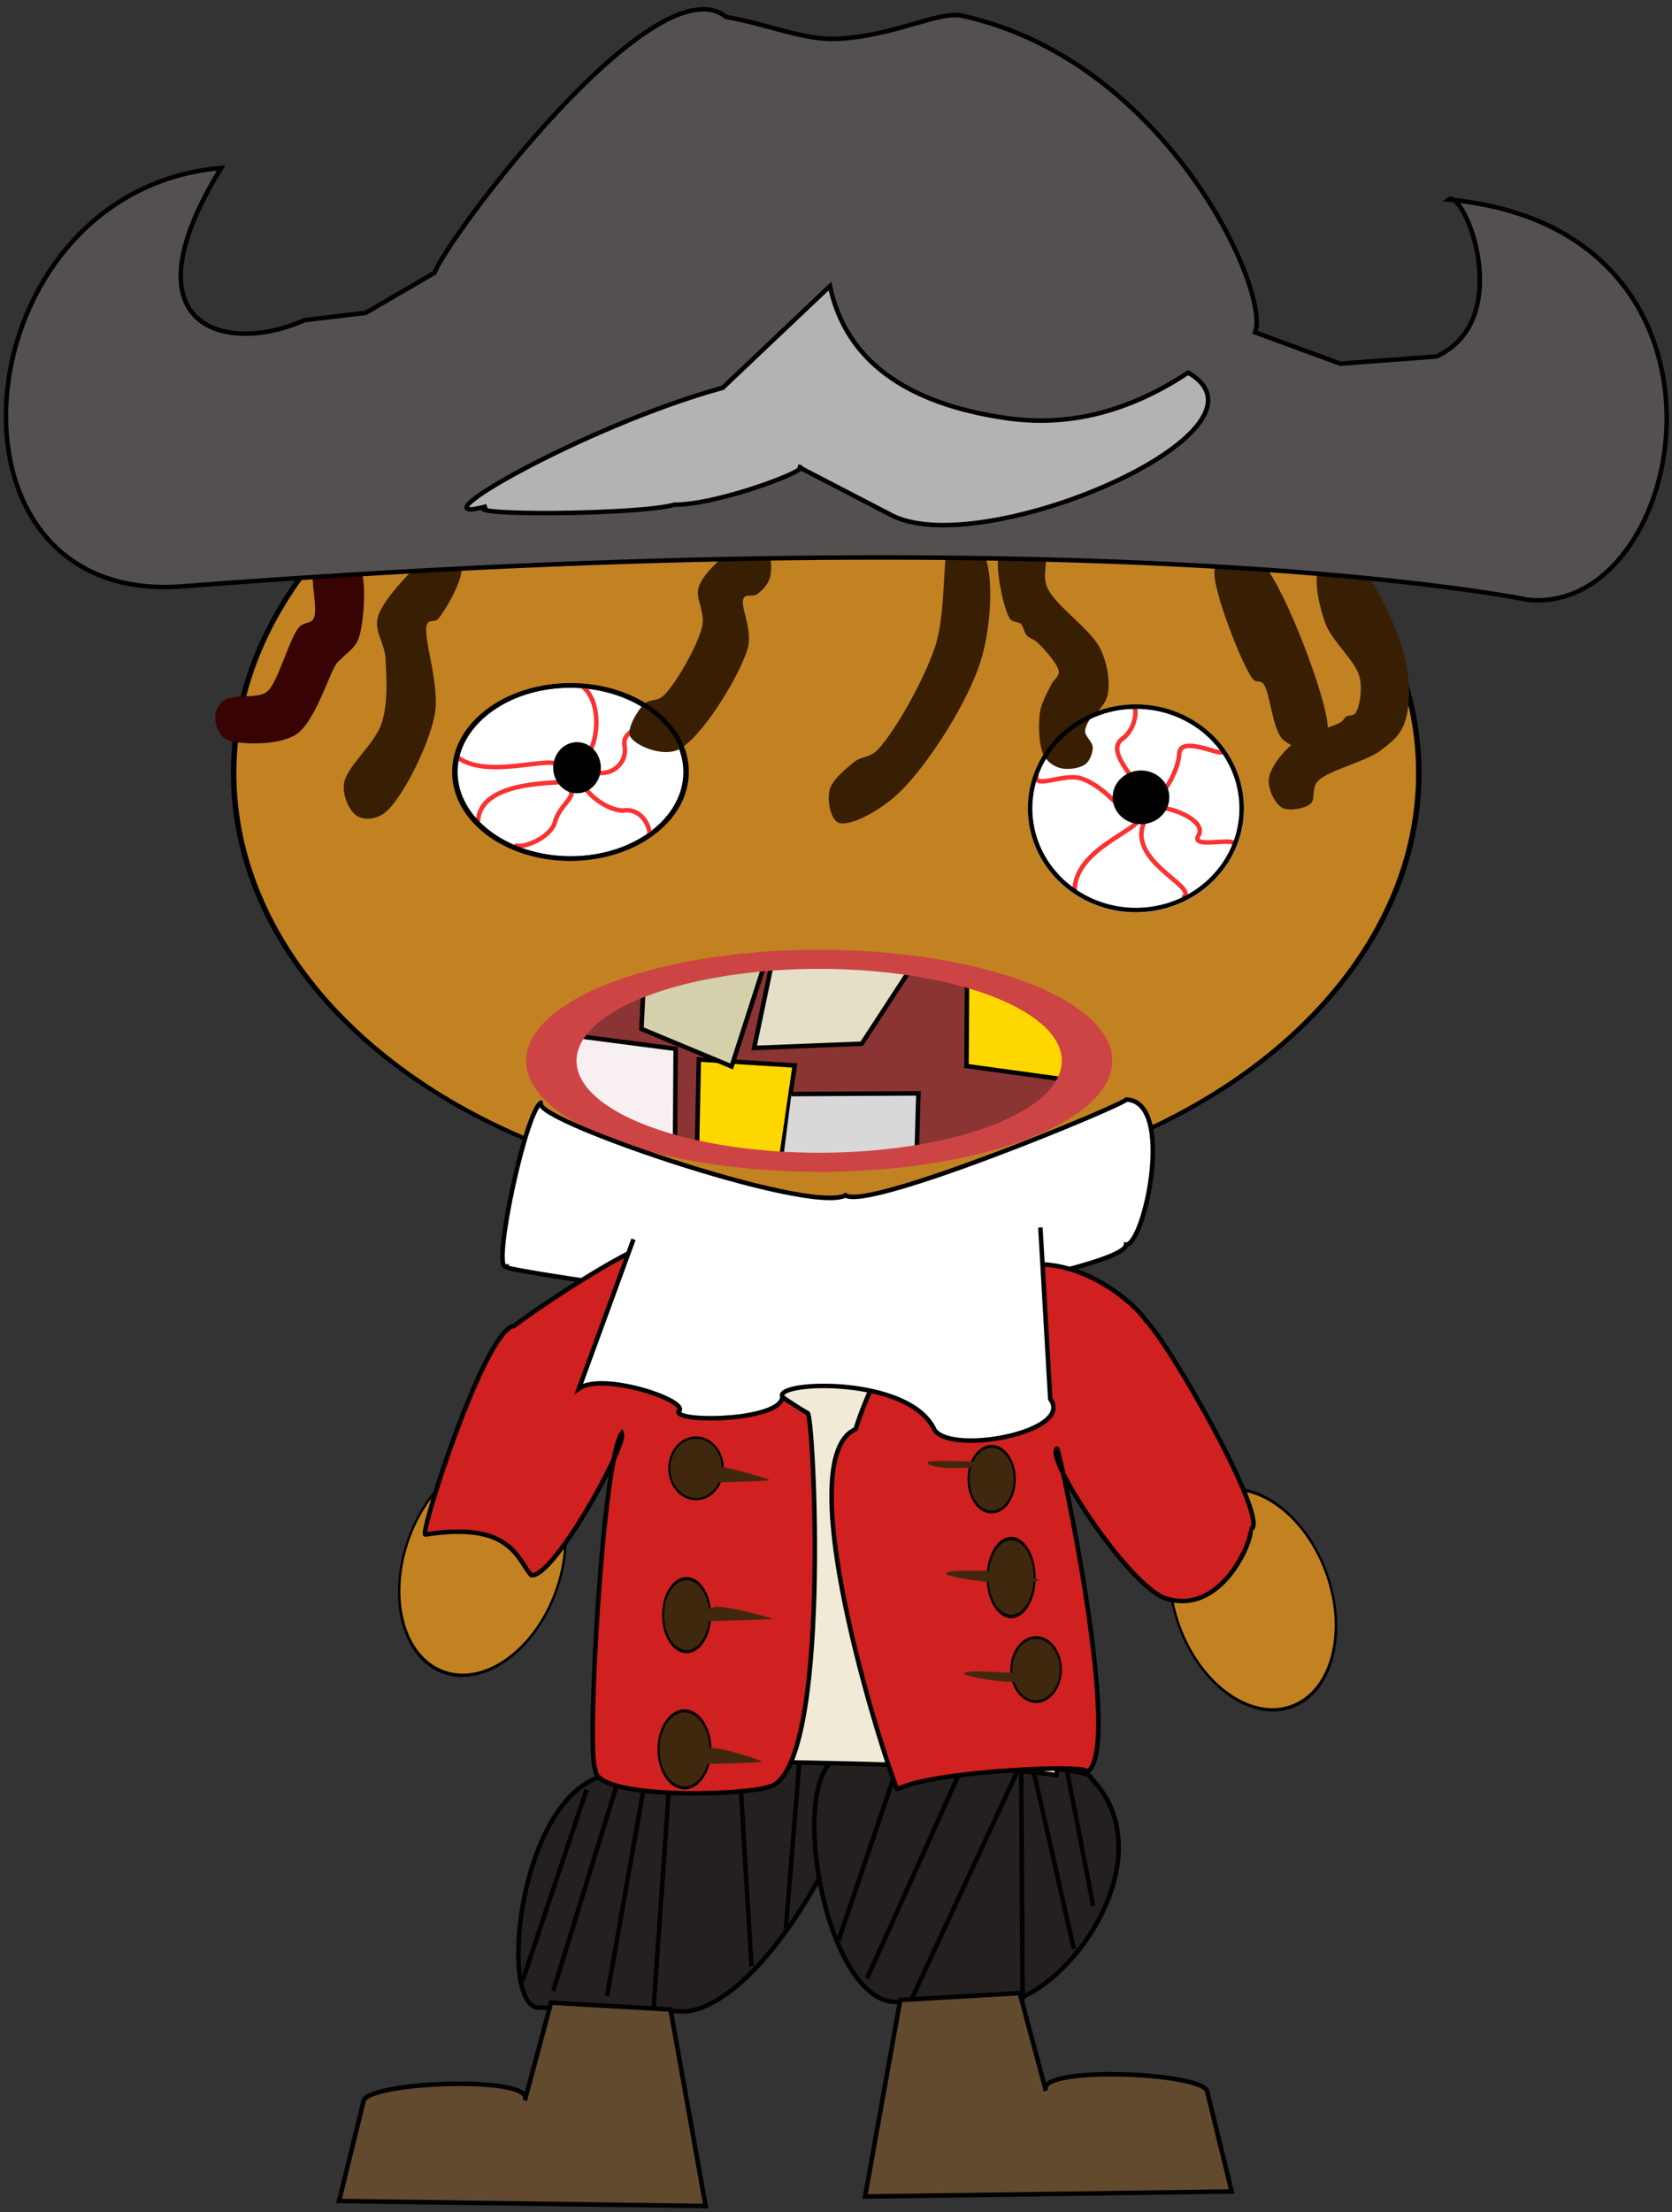 <?xml version="1.0" encoding="utf-8"?>
<svg viewBox="0 0 372 492" width="372" height="492" xmlns="http://www.w3.org/2000/svg">
  <rect x="0" y="0" width="372" height="492" fill="#333333" stroke="none"/>
  <circle style="stroke: rgb(0, 0, 0); fill: rgb(194, 130, 34);" transform="matrix(1.214, 0, 0, 0.869, -474.891, 13.094)" cx="542.6" cy="182.8" r="108.6"/>
  <path stroke-width="0" d="M 297.004 123.907 C 298.762 123.747 301.26 124.654 303.309 126.862 C 306.521 130.323 311.14 140.262 312.555 146.276 C 313.76 151.391 313.806 157.042 312.555 160.627 C 311.547 163.516 309.701 165.001 307.091 166.958 C 303.756 169.459 295.568 171.257 293.223 173.71 C 291.689 175.313 292.775 177.774 291.541 178.775 C 290.218 179.851 286.771 180.476 285.238 179.619 C 283.647 178.732 282.072 175.507 282.295 173.288 C 282.549 170.756 285.238 167.349 287.759 165.269 C 290.459 163.041 296.538 161.727 298.265 160.627 C 299.086 160.104 299.002 159.703 299.527 159.36 C 300.103 158.983 301.127 159.297 301.628 158.516 C 302.459 157.219 303.212 153.385 302.468 150.497 C 301.541 146.891 296.432 142.756 294.904 138.679 C 293.47 134.859 292.384 129.312 293.223 126.862 C 293.806 125.156 295.489 124.042 297.004 123.907 Z" style="stroke-width: 2px; fill: rgb(56, 30, 3);"/>
  <path stroke-width="0" d="M 273.128 122.556 C 274.978 122.002 278.475 122.549 281.114 125.51 C 285.957 130.947 295.383 155.689 295.404 161.807 C 295.412 164.604 293.971 165.921 292.462 166.452 C 290.754 167.049 287.14 166.189 285.317 164.34 C 283.047 162.037 282.607 154.041 281.114 152.1 C 280.3 151.045 279.529 152.102 278.593 150.834 C 276.348 147.8 270.01 131.816 270.186 127.198 C 270.283 124.683 271.577 123.021 273.128 122.556 Z" style="stroke-width: 2px; fill: rgb(56, 30, 3);"/>
  <ellipse style="stroke: rgb(255, 255, 255); fill: rgb(255, 255, 255);" cx="252.727" cy="179.813" rx="23.535" ry="22.622"/>
  <path stroke-width="0" d="M 225.047 120.192 C 226.771 119.691 230.842 120.638 232.192 122.303 C 233.614 124.053 231.634 127.707 233.033 130.744 C 234.92 134.84 242.667 139.904 244.801 144.25 C 246.506 147.726 246.944 151.785 246.482 154.379 C 246.122 156.401 244.325 158.017 243.54 159.022 C 243.041 159.665 242.616 159.73 242.279 160.288 C 241.885 160.945 241.36 161.914 241.439 162.821 C 241.528 163.863 243.1 165.027 243.12 166.197 C 243.143 167.415 242.5 169.209 241.439 169.996 C 240.249 170.88 237.547 171.24 235.975 170.84 C 234.491 170.463 232.999 169.474 232.192 167.885 C 231.142 165.815 230.977 161.322 231.352 158.6 C 231.682 156.2 233.089 153.919 233.873 152.269 C 234.466 151.02 235.689 150.519 235.555 149.315 C 235.369 147.633 232.286 144.329 230.931 142.984 C 230.005 142.062 229.043 142.014 228.409 141.296 C 227.794 140.599 227.779 139.396 227.149 138.763 C 226.518 138.13 225.332 138.603 224.628 137.497 C 223.303 135.416 221.539 126.939 222.105 123.991 C 222.478 122.053 223.604 120.611 225.047 120.192 Z" style="stroke-width: 2px; fill: rgb(56, 30, 3);"/>
  <path stroke-width="0" d="M 212.695 120.529 C 214.073 120.597 217.764 121.033 219 123.485 C 221.015 127.476 220.713 139.016 218.159 147.121 C 215.197 156.524 206.23 170.362 200.087 176.243 C 195.665 180.477 189.095 183.832 186.638 182.996 C 184.783 182.364 184.044 178.029 184.537 175.821 C 185.052 173.51 188.058 171.07 190.001 169.49 C 191.726 168.086 193.445 168.711 195.465 166.535 C 199.044 162.679 205.498 151.496 208.073 143.744 C 210.502 136.426 209.647 123.944 211.015 121.373 C 211.523 120.42 211.882 120.489 212.695 120.529 Z" style="stroke-width: 2px; fill: rgb(56, 30, 3);"/>
  <path stroke-width="0" d="M 96.272 123.231 C 97.65 123.299 101.994 124.304 102.576 126.185 C 103.31 128.558 99.111 135.737 97.533 137.581 C 96.662 138.6 95.511 137.598 95.012 138.847 C 93.916 141.597 98.045 152.381 96.694 159.107 C 95.245 166.314 89.367 177.675 85.766 180.633 C 83.651 182.369 80.99 182.394 79.462 181.477 C 77.809 180.485 76.18 177.115 76.52 174.302 C 76.973 170.55 83.404 165.542 84.925 160.796 C 86.384 156.238 85.997 150.621 85.766 146.446 C 85.571 142.915 83.167 140.417 84.084 137.159 C 85.241 133.056 92.612 125.834 94.591 124.075 C 95.416 123.341 95.458 123.19 96.272 123.231 Z" style="stroke-width: 2px; fill: rgb(56, 30, 3);"/>
  <path stroke-width="0" d="M 72.737 123.569 C 74.48 123.186 78.511 123.603 79.881 125.679 C 81.742 128.497 80.998 138.194 79.881 141.718 C 79.129 144.095 77.002 145.347 76.099 146.36 C 75.543 146.986 75.471 146.736 74.838 147.626 C 73.245 149.867 70.13 160.433 66.012 163.243 C 62.238 165.819 54.545 165.502 51.723 164.931 C 50.099 164.604 49.415 163.82 48.781 162.821 C 48.102 161.752 47.688 159.824 47.941 158.6 C 48.175 157.456 49.046 156.282 50.041 155.646 C 51.106 154.964 53.19 154.916 54.244 154.801 C 54.97 154.722 55.228 154.926 55.926 154.801 C 56.912 154.626 58.431 154.797 59.708 153.535 C 61.901 151.369 64.389 142.079 66.433 139.607 C 67.619 138.172 69.123 138.895 69.795 137.497 C 70.804 135.401 68.937 128.866 69.795 126.523 C 70.38 124.931 71.355 123.871 72.737 123.569 Z" style="stroke-width: 2px; fill: rgb(56, 3, 3);"/>
  <ellipse style="stroke: rgb(0, 0, 0); fill: rgb(255, 255, 255);" cx="126.811" cy="171.709" rx="25.722" ry="19.246"/>
  <path style="fill: none; stroke: rgb(250, 50, 50);" d="M 144.99 158.086 C 148.308 161.629 138.093 160.949 138.95 165.791 C 139.854 170.897 133.76 173.71 130.853 170.609"/>
  <path stroke-width="0" d="M 164.19 121.206 C 165.265 120.936 169.303 120.853 170.495 122.05 C 171.686 123.245 171.783 126.635 171.335 128.381 C 170.935 129.939 169.48 131.419 168.393 132.179 C 167.486 132.814 166.006 132.012 165.451 133.023 C 164.513 134.733 167.642 140.014 166.293 144.419 C 164.38 150.658 155.844 164.569 150.742 166.788 C 147.201 168.329 141.264 165.76 140.235 163.834 C 139.338 162.157 141.739 158.206 143.177 156.659 C 144.391 155.351 146.193 156.162 147.8 154.549 C 150.424 151.912 155.217 143.667 156.205 139.354 C 156.947 136.117 154.772 133.307 155.365 130.913 C 155.904 128.738 157.893 126.733 159.147 125.426 C 160.131 124.402 161.35 123.937 162.09 123.316 C 162.648 122.847 162.979 122.422 163.35 122.05 C 163.665 121.732 163.642 121.342 164.19 121.206 Z" style="stroke-width: 2px; fill: rgb(56, 30, 3);"/>
  <path style="stroke: rgb(0, 0, 0); fill: rgb(84, 80, 80);" d="M 161.527 3.761 C 145.867 -8.848 99.707 52.535 96.688 60.661 L 81.367 69.576 L 67.797 71.196 C 50.44 78.94 27.168 73.092 49.21 37.356 C -8.653 42.303 -17.118 134.82 40.548 130.399 C 249.671 114.37 339.998 133.399 339.998 133.399 C 375.864 136.893 392.229 50.811 322.256 44.386 C 325.629 41.684 337.518 70.917 319.622 79.274 L 298.201 80.882 L 279.229 73.904 C 282.814 65.006 259.573 13.383 213.995 3.491 C 208.872 2.378 198.992 8.009 186.275 8.638 C 178.935 8.999 171.095 5.443 161.527 3.761 Z"/>
  <path style="stroke: rgb(0, 0, 0); fill: rgb(180, 178, 178);" d="M 160.787 86.244 L 184.658 63.622 C 188.133 79.941 201.245 89.734 223.998 92.997 C 237.721 94.965 251.17 91.59 264.343 82.868 C 286.868 95.863 217.343 125.561 197.771 114.27 L 177.598 103.803 C 181.926 103.803 160.391 112.243 150.027 112.243 C 142.405 114.495 100.714 114.833 108.334 112.581 C 90.202 117.547 130.292 94.597 160.787 86.244 Z"/>
  <path style="fill: none; stroke: rgb(250, 50, 50);" d="M 128.934 152.224 C 135.479 156.057 132.291 170.981 128.059 168.64"/>
  <path style="fill: none; stroke: rgb(250, 50, 50);" d="M 144.155 185.851 C 145.28 185.645 143.46 179.359 138.442 180.282 C 132.755 179.694 128.493 173.659 129.768 173.791"/>
  <path style="fill: none; stroke: rgb(250, 50, 50);" d="M 101.757 168.365 C 108.372 173.532 123.311 167.715 124.184 170.329"/>
  <path style="fill: none; stroke: rgb(250, 50, 50);" d="M 106.35 182.662 C 106.798 172.073 129.553 174.77 125.097 173.498"/>
  <path style="fill: none; stroke: rgb(250, 50, 50);" d="M 114.467 187.935 C 116.349 188.923 122.597 186.15 123.444 182.884 C 124.493 178.834 129.017 176.786 126.265 175.34"/>
  <circle style="stroke: rgb(0, 0, 0);" transform="matrix(0.841, 0, 0, 0.902, -307.764, -168.779)" cx="518.6" cy="376.4" r="5.8"/>
  <path style="fill: none; stroke: rgb(250, 50, 50);" d="M 251.757 174.818 C 255.079 174.915 245.365 167.426 249.683 164.33 C 252.835 162.071 253.16 157.123 252.032 157.09"/>
  <path style="fill: none; stroke: rgb(250, 50, 50);" d="M 254.92 178.87 C 255.949 180.484 262.059 173.18 262.358 167.625 C 262.603 163.109 273.163 168.998 271.793 166.852"/>
  <path style="fill: none; stroke: rgb(250, 50, 50);" d="M 256.341 180.206 C 257.186 178.153 268.983 181.952 266.631 185.839 C 264.692 189.043 275.513 185.794 274.59 188.034"/>
  <path style="fill: none; stroke: rgb(250, 50, 50);" d="M 254.966 182.094 C 249.597 191.377 267.467 197.405 263.081 199.683"/>
  <path style="fill: none; stroke: rgb(250, 50, 50);" d="M 253.178 181.081 C 256.186 183.978 239.291 187.96 239.102 197.888"/>
  <path style="fill: none; stroke: rgb(250, 50, 50);" d="M 250.657 179.699 C 250.198 181.637 246.394 175.129 240.681 173.163 C 236.573 171.748 229.728 175.906 230.62 172.148"/>
  <ellipse style="fill: none; stroke: rgb(0, 0, 0);" cx="252.719" cy="179.77" rx="23.535" ry="22.622"/>
  <circle style="stroke: rgb(0, 0, 0);" transform="matrix(0.841, 0, 0, 0.796, -303.393, -134.394)" cx="662.6" cy="391.6" r="7"/>
  <ellipse style="stroke: rgb(0, 0, 0); fill: none;" cx="127.036" cy="171.665" rx="25.722" ry="19.246"/>
  <circle style="stroke-width: 3.674px; stroke: rgb(205, 68, 68); fill: rgb(138, 52, 52);" transform="matrix(0.604, 0, 0, 0.238, -344.369, 134.693)" cx="872.6" cy="427.8" r="99"/>
  <path style="stroke: rgb(0, 0, 0); fill: rgb(229, 223, 199);" d="M 171.916 213.325 L 167.796 233.057 L 191.733 232.116 L 202.991 214.868 L 171.916 213.325 Z"/>
  <path style="fill: rgb(255, 215, 0); stroke: rgb(0, 0, 0);" d="M 215.16 216.506 L 215.037 237.082 L 241.36 240.699 C 243.073 242.59 244.115 233.077 239.5 227.978 C 240.96 227.122 217.617 215.066 215.16 216.506 Z"/>
  <path style="stroke: rgb(0, 0, 0); fill: rgb(248, 240, 240);" d="M 126.486 243.605 L 127.664 230.304 L 150.326 233.26 L 150.18 255.724 C 146.697 256.118 141.643 254.542 135.022 250.994 C 131.547 249.134 128.702 246.67 126.486 243.605 Z"/>
  <path style="fill: rgb(255, 215, 0); stroke: rgb(0, 0, 0);" d="M 155.478 235.625 L 155.036 257.054 L 173.578 259.124 L 176.818 236.955 L 155.478 235.625 Z"/>
  <path style="stroke: rgb(0, 0, 0); fill: rgb(211, 208, 171);" d="M 143.196 218.842 L 142.712 228.818 L 162.772 237.167 L 170.41 213.502 C 170.339 213.026 143.077 218.041 143.196 218.842 Z"/>
  <path style="fill: rgb(216, 216, 216); stroke: rgb(0, 0, 0);" d="M 176.081 243.31 L 204.336 243.161 L 203.897 258.385 L 174.021 259.419"/>
  <circle style="stroke: rgb(205, 68, 68); fill: none; stroke-width: 18.637px;" transform="matrix(0.602, 0, 0, 0.228, -343.045, 138.375)" cx="872.6" cy="427.8" r="99"/>
  <circle style="stroke: rgb(0, 0, 0); fill: rgb(194, 130, 34);" transform="matrix(0.487, 0.176, -0.257, 0.709, -39.825, -25.26)" cx="512.8" cy="399.2" r="33.6"/>
  <path style="stroke: rgb(0, 0, 0); fill: rgb(36, 32, 32);" d="M 137.665 394.492 C 116.053 394.449 110.348 445.398 119.609 446.467 L 152.85 447.337 C 174.174 444.225 198.486 389.061 189.584 390.36 L 137.665 394.492 Z"/>
  <path style="fill: rgb(129, 122, 122); stroke: rgb(0, 0, 0);" d="M 174.854 428.823 L 177.897 391.185"/>
  <path style="fill: rgb(129, 122, 122); stroke: rgb(0, 0, 0);" d="M 167.194 437.26 L 164.44 391.328"/>
  <path style="fill: rgb(129, 122, 122); stroke: rgb(0, 0, 0);" d="M 145.397 446.835 L 148.133 407.754 L 149.122 393.619"/>
  <circle style="stroke: rgb(0, 0, 0); fill: rgb(194, 130, 34);" transform="matrix(-0.487, 0.176, 0.257, 0.709, 425.866, -17.583)" cx="512.8" cy="399.2" r="33.6"/>
  <path style="stroke: rgb(0, 0, 0); fill: rgb(36, 32, 32);" d="M 242.67 395.349 C 259.658 412.697 238.047 443.189 223.497 445.301 L 198.46 445.177 C 182.975 443.401 174.83 393.968 187.147 390.442 C 188.334 388.674 244.331 392.875 242.67 395.349 Z"/>
  <path style="fill: rgb(216, 216, 216); stroke: rgb(0, 0, 0);" d="M 192.916 439.965 L 214.976 390.95"/>
  <path style="fill: rgb(216, 216, 216); stroke: rgb(0, 0, 0);" d="M 202.8 444.642 L 227.369 391.732"/>
  <path style="fill: rgb(216, 216, 216); stroke: rgb(0, 0, 0);" d="M 186.586 431.464 L 200.495 390.428"/>
  <path style="fill: rgb(216, 216, 216); stroke: rgb(0, 0, 0);" d="M 229.326 391.08 L 238.932 433.458" transform="matrix(-1, 0, 0, -1, 468.258, 824.538)"/>
  <path style="fill: rgb(216, 216, 216); stroke: rgb(0, 0, 0);" d="M 243.213 423.807 L 236.17 387.39"/>
  <path style="fill: rgb(216, 216, 216); stroke: rgb(0, 0, 0);" d="M 227.522 444.964 L 227.17 387.955"/>
  <path style="stroke: rgb(0, 0, 0); fill: rgb(240, 234, 214);" d="M 137.154 290.096 L 231.438 290.948 C 231.438 290.948 235.989 392.483 235.028 394.802 C 235.59 395.125 229.623 391.905 133.995 391.517 L 137.154 290.096 Z"/>
  <path style="stroke: rgb(0, 0, 0); fill: rgb(255, 255, 255);" d="M 120.644 245.169 C 115.478 247.967 179.936 270.263 188.116 265.832 C 193.134 269.31 249.7 245.83 250.608 244.533 C 261.579 244.925 254.6 276.941 250.53 276.796 C 250.53 282.249 183.675 293.202 183.675 291.895 C 177.815 291.508 111.622 282.762 112.42 281.645 C 109.548 281.645 117.338 245.169 120.644 245.169 Z"/>
  <path style="stroke: rgb(0, 0, 0); fill: rgb(98, 74, 46);" d="M 122.595 445.369 L 149.179 446.9 L 156.999 490.609 L 75.445 489.487 L 80.93 467.097 C 82.732 462.892 119.153 461.555 116.786 467.078 L 122.595 445.369 Z"/>
  <path style="fill: rgb(129, 122, 122); stroke: rgb(0, 0, 0);" d="M 116.281 440.444 L 130.51 397.988"/>
  <path style="fill: rgb(129, 122, 122); stroke: rgb(0, 0, 0);" d="M 123.092 442.759 L 137.812 395.05"/>
  <path style="fill: rgb(129, 122, 122); stroke: rgb(0, 0, 0);" d="M 135.062 443.926 L 143.824 394.191"/>
  <path style="stroke: rgb(0, 0, 0); fill: rgb(208, 32, 32);" d="M 146.664 276.704 C 145.647 274.057 123.925 287.729 114.365 294.875 C 107.734 295.749 93.245 341.457 94.631 341.274 C 113.621 338.292 114.956 346.566 118.176 350.291 C 122.93 351.32 139.544 321.391 138.33 318.747 C 134.046 324.489 130.417 390.563 132.469 393.574 C 132.302 400.176 164.894 399.411 171.054 397.397 C 185.158 394.082 181.017 313.93 179.689 314.281 C 163.649 304.796 152.641 292.271 146.664 276.704 Z"/>
  <path style="stroke: rgb(0, 0, 0); fill: rgb(98, 74, 46);" d="M 239.626 488.49 L 266.209 486.959 L 274.03 443.25 L 192.476 444.372 L 197.961 466.762 C 199.762 470.967 236.184 472.304 233.816 466.781 L 239.626 488.49 Z" transform="matrix(-1, 0, 0, -1, 466.506, 931.74)"/>
  <path style="stroke: rgb(0, 0, 0); fill: rgb(208, 32, 32);" d="M 237.748 397.449 C 223.323 400.513 210.587 388.243 209.038 385.513 C 203.801 380.553 180.436 339.511 185.814 338.905 C 184.529 338.611 191.118 319.969 204.027 323.473 C 212.056 325.158 231.714 355.181 228.713 356.938 C 228.221 357.121 213.479 288.147 222.362 284.839 C 218.569 287.027 257.003 285.301 264.187 281.155 C 264.841 280.868 289.436 354.266 273.548 361.241 C 267.004 381.7 255.071 393.769 237.748 397.449 Z" transform="matrix(-1, 0, 0, -1, 463.899, 679.091)"/>
  <path style="stroke: rgb(0, 0, 0); fill: rgb(255, 255, 255);" d="M 140.938 275.616 L 128.808 308.801 C 134.068 304.98 154.063 311.698 150.936 313.97 C 150.936 316.479 174.06 315.929 174.06 310.584 C 172.488 307.069 202.543 305.983 207.951 318.07 C 212.071 323.596 239.079 318.376 233.667 311.119 L 231.474 272.975"/>
  <circle style="stroke: rgb(0, 0, 0); fill: rgb(64, 40, 14);" transform="matrix(0.451, 0, 0, 0.519, -168.781, 196.691)" cx="717.6" cy="250.2" r="13.2"/>
  <circle style="stroke: rgb(0, 0, 0); fill: rgb(64, 40, 14);" transform="matrix(0.451, 0, 0, 0.7, -170.34, 135.897)" cx="716.4" cy="319" r="11.6"/>
  <circle style="stroke: rgb(0, 0, 0); fill: rgb(64, 40, 14);" transform="matrix(0.451, 0, 0, 0.669, -169.366, 130.545)" cx="713.2" cy="386.4" r="12.8"/>
  <circle style="stroke: rgb(0, 0, 0); fill: rgb(64, 40, 14);" transform="matrix(0.451, 0, 0, 0.584, -164.831, 227.166)" cx="876.6" cy="246.8" r="12.2"/>
  <circle style="stroke: rgb(0, 0, 0); fill: rgb(64, 40, 14);" transform="matrix(0.451, 0, 0, 0.747, -176.241, 88.039)" cx="889.6" cy="351.8" r="11.6"/>
  <circle style="stroke: rgb(0, 0, 0); fill: rgb(64, 40, 14);" transform="matrix(0.451, 0, 0, 0.641, -175.802, 139.738)" cx="879" cy="295.2" r="11.4"/>
  <path stroke-width="0" d="M 158.286 326.079 C 160.546 325.684 171.305 329.009 171.339 329.183 C 171.373 329.353 155.499 329.951 152.589 329.699 C 151.41 329.597 150.758 329.385 150.697 329.183 C 150.65 329.028 157.6 326.199 158.286 326.079 Z M 158.841 357.421 C 160.278 356.733 171.838 359.833 171.89 360.008 C 171.94 360.178 154.906 360.709 152.107 360.524 C 151.087 360.457 150.775 360.415 150.559 360.18 C 150.405 360.012 158.478 357.595 158.841 357.421 Z M 158.02 388.796 C 160.352 388.389 169.585 391.623 169.619 391.797 C 169.653 391.967 152.848 392.574 149.837 392.313 C 148.642 392.209 148.005 391.999 147.945 391.797 C 147.898 391.642 157.325 388.917 158.02 388.796 Z M 206.57 325.089 C 207.792 324.529 225.682 325.357 225.835 325.605 C 225.974 325.829 214.217 326.647 210.87 326.465 C 208.823 326.354 206.997 325.975 206.57 325.605 C 206.388 325.448 206.282 325.22 206.57 325.089 Z M 211.077 349.584 C 212.41 349.197 218.946 349.221 222.43 349.584 C 225.602 349.914 231.252 351.074 231.203 351.476 C 231.154 351.887 225.047 352.186 221.742 351.992 C 218.19 351.784 211.107 350.644 210.56 350.1 C 210.378 349.918 210.632 349.713 211.077 349.584 Z M 216.306 371.74 C 219.112 371.58 232.911 372.365 234.024 373.116 C 234.331 373.323 234.211 373.63 233.851 373.804 C 232.74 374.342 225.254 374.144 221.81 373.804 C 218.952 373.522 214.638 372.632 214.414 372.256 C 214.283 372.036 215.144 371.806 216.306 371.74 Z" style="stroke-width: 2px; fill: rgb(64, 40, 14);"/>
</svg>